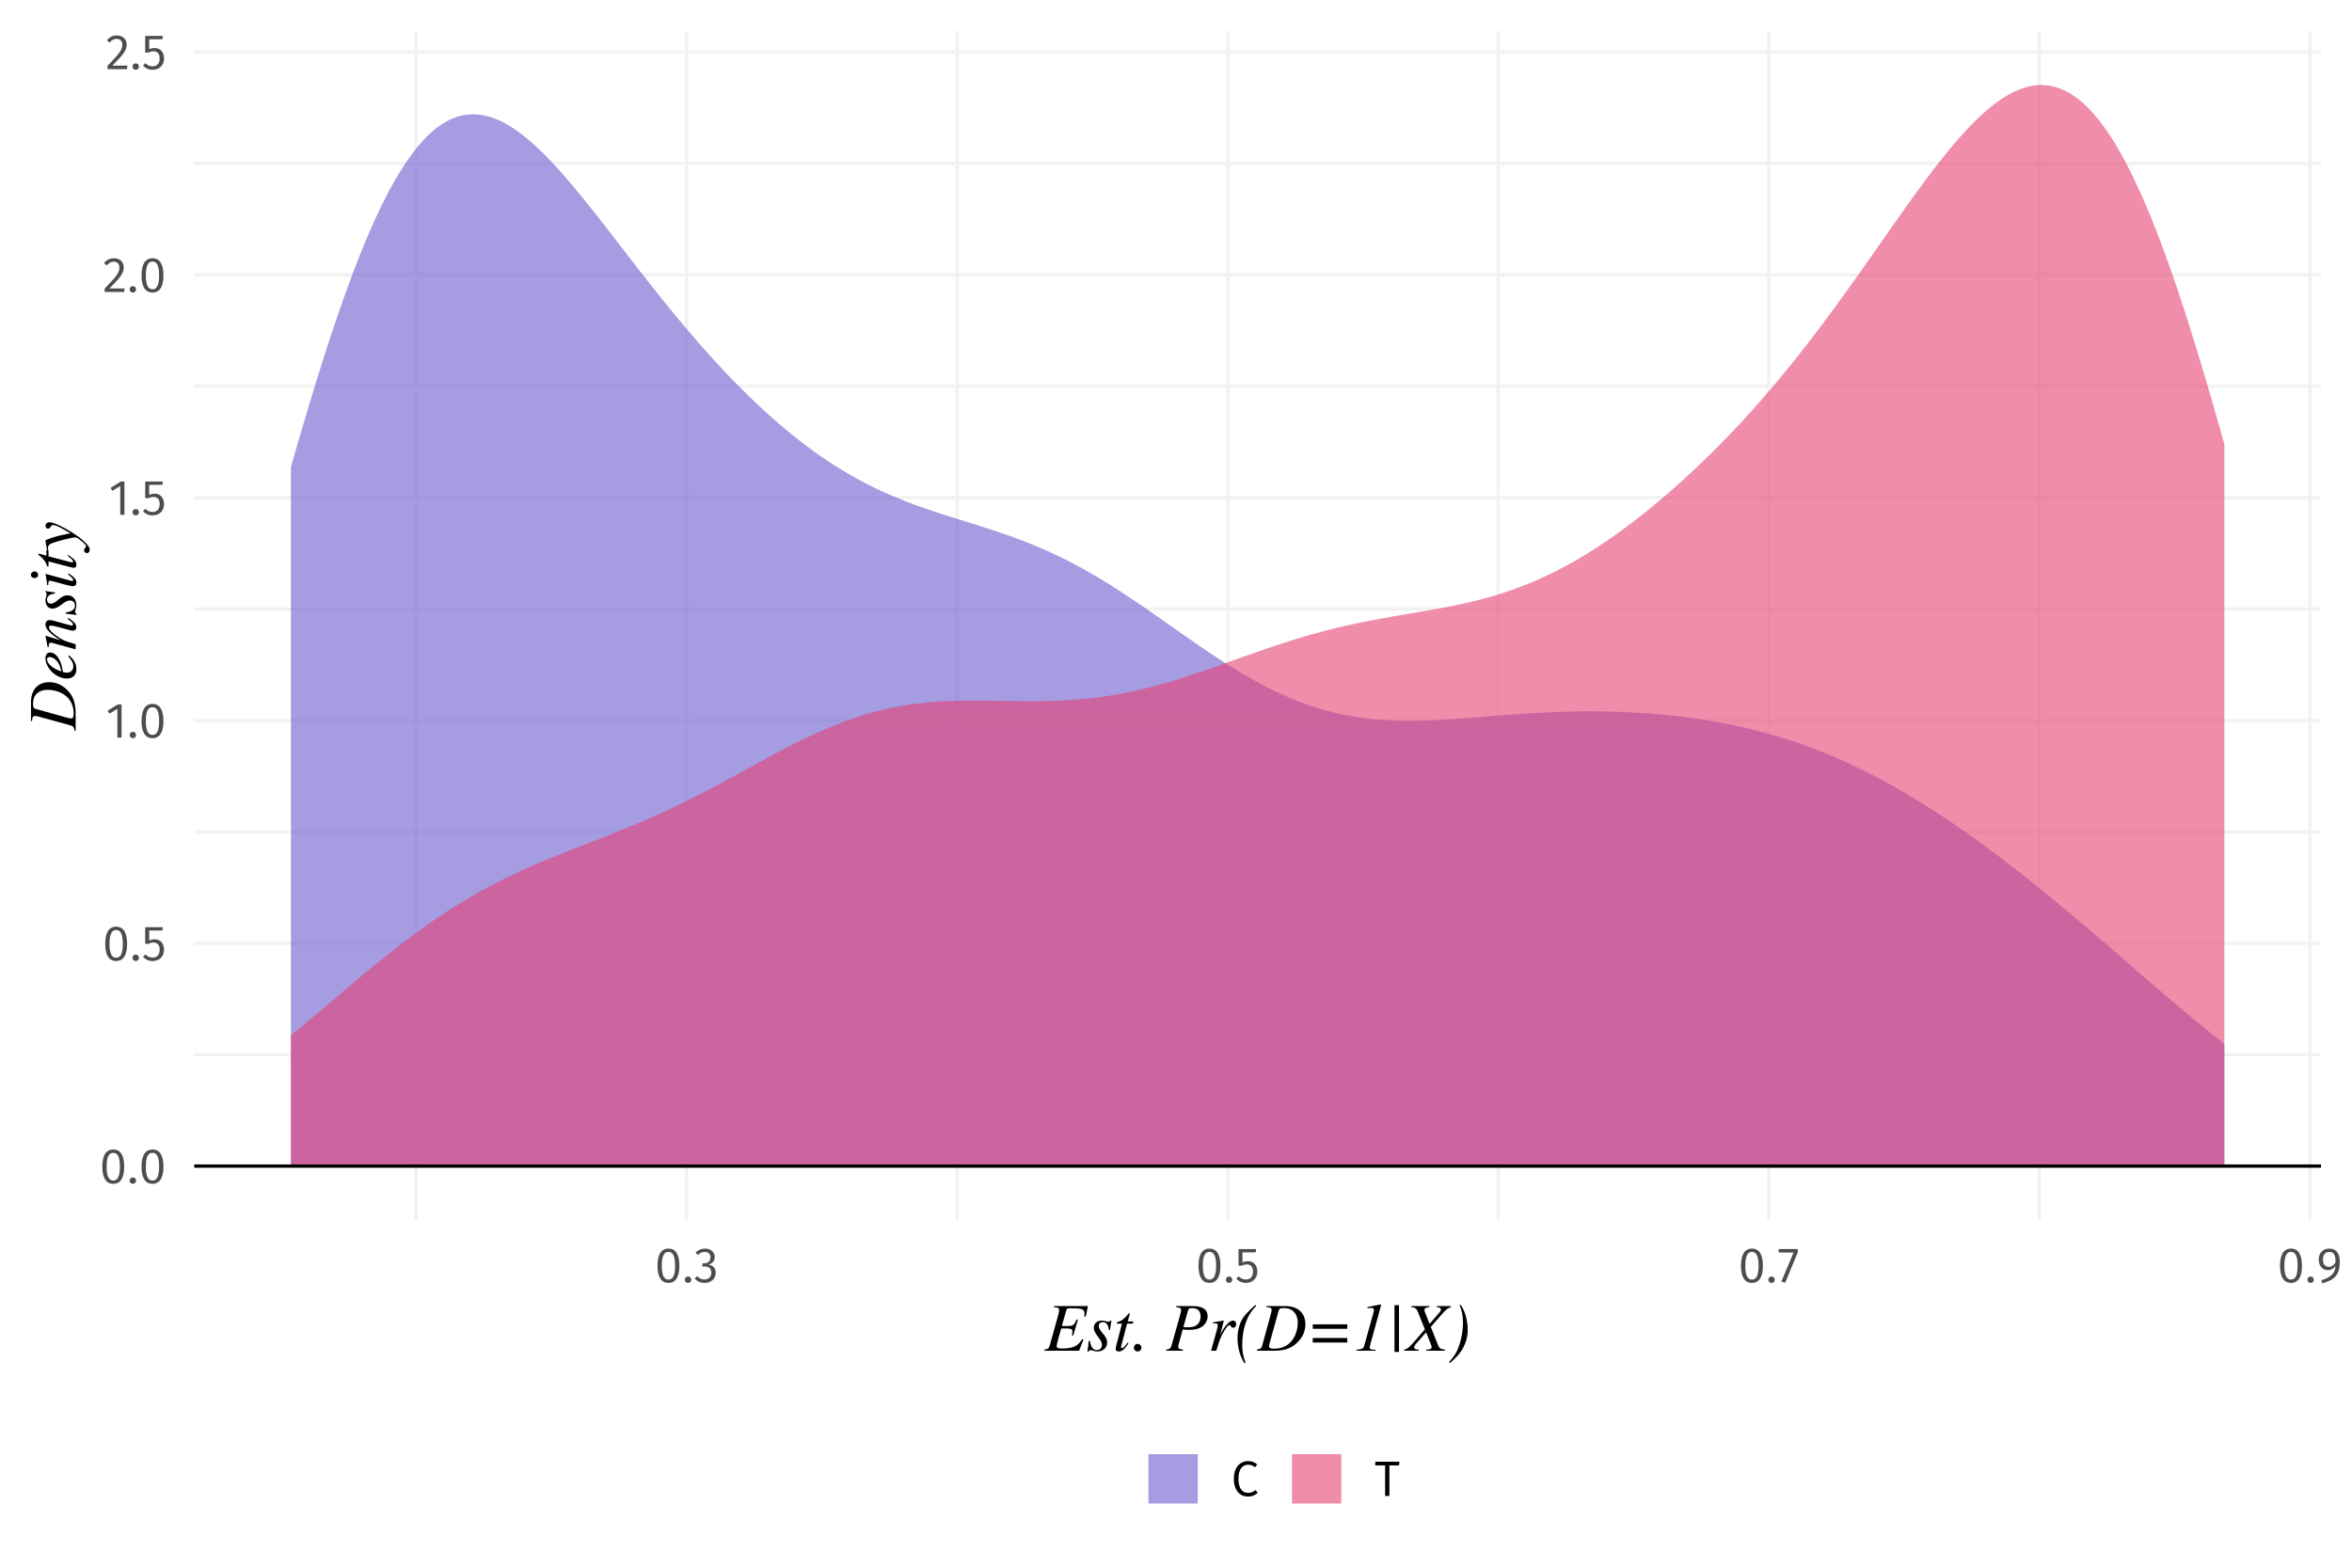 <?xml version="1.0" encoding="UTF-8"?>
<svg xmlns="http://www.w3.org/2000/svg" xmlns:xlink="http://www.w3.org/1999/xlink" width="756pt" height="504pt" viewBox="0 0 756 504" version="1.1">
<defs>
<g>
<symbol overflow="visible" id="glyph0-0">
<path style="stroke:none;" d="M 8.688 -16.797 L 1.969 -16.797 L 1.969 5.594 L 8.688 5.594 Z M 7.828 -15.969 L 7.828 4.766 L 2.844 4.766 L 2.844 -15.969 Z M 5.188 -7.219 C 4.562 -7.219 3.703 -7.031 3.703 -6.594 C 3.703 -6.391 3.844 -6.219 4.078 -6.219 C 4.141 -6.219 4.203 -6.234 4.281 -6.266 C 4.562 -6.406 4.781 -6.453 5.125 -6.453 C 5.922 -6.453 6.094 -5.969 6.094 -5.344 C 6.094 -4.5 5.797 -4.172 4.641 -4.109 L 4.641 -2.766 C 4.641 -2.531 4.828 -2.391 5.047 -2.391 C 5.234 -2.391 5.438 -2.531 5.438 -2.766 L 5.438 -3.484 C 6.516 -3.641 6.953 -4.25 6.953 -5.375 C 6.953 -6.344 6.562 -7.219 5.188 -7.219 Z M 5.047 -1.922 C 4.719 -1.922 4.484 -1.688 4.484 -1.359 C 4.484 -1.031 4.719 -0.766 5.047 -0.766 C 5.359 -0.766 5.594 -1.031 5.594 -1.359 C 5.594 -1.688 5.359 -1.922 5.047 -1.922 Z M 5.047 -1.922 "/>
</symbol>
<symbol overflow="visible" id="glyph0-1">
<path style="stroke:none;" d="M 4.453 -10.844 C 2.094 -10.844 0.922 -8.906 0.922 -5.344 C 0.922 -1.781 2.094 0.188 4.453 0.188 C 6.797 0.188 7.969 -1.781 7.969 -5.328 C 7.969 -8.891 6.797 -10.844 4.453 -10.844 Z M 4.453 -9.781 C 5.828 -9.781 6.578 -8.516 6.578 -5.328 C 6.578 -2.156 5.828 -0.875 4.453 -0.875 C 3.062 -0.875 2.312 -2.156 2.312 -5.344 C 2.312 -8.516 3.062 -9.781 4.453 -9.781 Z M 4.453 -9.781 "/>
</symbol>
<symbol overflow="visible" id="glyph0-2">
<path style="stroke:none;" d="M 1.844 -1.875 C 1.266 -1.875 0.812 -1.406 0.812 -0.844 C 0.812 -0.266 1.266 0.188 1.844 0.188 C 2.453 0.188 2.875 -0.266 2.875 -0.844 C 2.875 -1.406 2.453 -1.875 1.844 -1.875 Z M 1.844 -1.875 "/>
</symbol>
<symbol overflow="visible" id="glyph0-3">
<path style="stroke:none;" d="M 6.859 -10.688 L 1.172 -10.688 L 1.172 -5.344 L 2.219 -5.344 C 2.75 -5.609 3.188 -5.75 3.797 -5.75 C 4.938 -5.75 5.828 -5.141 5.828 -3.453 C 5.828 -1.844 4.938 -0.906 3.562 -0.906 C 2.609 -0.906 1.922 -1.25 1.25 -1.938 L 0.453 -1.156 C 1.266 -0.312 2.219 0.188 3.562 0.188 C 5.781 0.188 7.219 -1.297 7.219 -3.422 C 7.219 -5.531 6 -6.797 4.188 -6.797 C 3.578 -6.797 3.016 -6.656 2.453 -6.375 L 2.453 -9.625 L 6.672 -9.625 Z M 6.859 -10.688 "/>
</symbol>
<symbol overflow="visible" id="glyph0-4">
<path style="stroke:none;" d="M 5.062 -10.688 L 3.875 -10.688 L 0.594 -8.656 L 1.188 -7.703 L 3.719 -9.25 L 3.719 0 L 5.062 0 Z M 5.062 -10.688 "/>
</symbol>
<symbol overflow="visible" id="glyph0-5">
<path style="stroke:none;" d="M 3.625 -10.844 C 2.297 -10.844 1.297 -10.312 0.438 -9.266 L 1.312 -8.562 C 2.016 -9.359 2.641 -9.75 3.562 -9.75 C 4.641 -9.75 5.375 -9.062 5.375 -7.891 C 5.375 -6.109 4.453 -5.078 0.641 -1.078 L 0.641 0 L 6.875 0 L 7.047 -1.141 L 2.172 -1.141 C 5.516 -4.531 6.781 -5.922 6.781 -7.953 C 6.781 -9.594 5.562 -10.844 3.625 -10.844 Z M 3.625 -10.844 "/>
</symbol>
<symbol overflow="visible" id="glyph0-6">
<path style="stroke:none;" d="M 3.578 -10.844 C 2.438 -10.844 1.453 -10.438 0.562 -9.594 L 1.266 -8.797 C 2 -9.469 2.656 -9.766 3.5 -9.766 C 4.625 -9.766 5.344 -9.125 5.344 -8.062 C 5.344 -6.766 4.438 -6.109 3.359 -6.109 L 2.812 -6.109 L 2.656 -5.078 L 3.438 -5.078 C 4.766 -5.078 5.609 -4.594 5.609 -3.078 C 5.609 -1.781 4.781 -0.906 3.391 -0.906 C 2.516 -0.906 1.797 -1.234 1.078 -1.984 L 0.25 -1.234 C 1.078 -0.266 2.156 0.188 3.438 0.188 C 5.625 0.188 7.031 -1.203 7.031 -3.078 C 7.031 -4.703 5.953 -5.562 4.609 -5.688 C 5.812 -5.953 6.703 -6.766 6.703 -8.141 C 6.703 -9.594 5.578 -10.844 3.578 -10.844 Z M 3.578 -10.844 "/>
</symbol>
<symbol overflow="visible" id="glyph0-7">
<path style="stroke:none;" d="M 6.578 -10.688 L 0.422 -10.688 L 0.422 -9.578 L 5.219 -9.578 L 1.297 -0.25 L 2.531 0.141 L 6.578 -9.688 Z M 6.578 -10.688 "/>
</symbol>
<symbol overflow="visible" id="glyph0-8">
<path style="stroke:none;" d="M 4.125 -10.844 C 2.266 -10.844 0.75 -9.547 0.75 -7.328 C 0.75 -5.219 2.031 -3.906 3.703 -3.906 C 4.781 -3.906 5.641 -4.484 6.141 -5.234 C 6.031 -2.734 4.344 -1.453 1.594 -0.672 L 1.922 0.344 C 5.766 -0.781 7.531 -2.281 7.531 -6.656 C 7.531 -9.203 6.422 -10.844 4.125 -10.844 Z M 3.969 -4.969 C 2.875 -4.969 2.109 -5.734 2.109 -7.297 C 2.109 -8.875 2.859 -9.781 4.156 -9.781 C 5.547 -9.781 6.203 -8.797 6.156 -6.375 C 5.609 -5.5 4.906 -4.969 3.969 -4.969 Z M 3.969 -4.969 "/>
</symbol>
<symbol overflow="visible" id="glyph0-9">
<path style="stroke:none;" d="M 5.469 -11.203 C 2.969 -11.203 0.922 -9.25 0.922 -5.5 C 0.922 -1.812 2.844 0.188 5.484 0.188 C 6.938 0.188 7.969 -0.406 8.594 -1.031 L 7.906 -1.906 C 7.266 -1.422 6.594 -0.984 5.531 -0.984 C 3.781 -0.984 2.406 -2.281 2.406 -5.5 C 2.406 -8.875 3.828 -10.047 5.547 -10.047 C 6.359 -10.047 7.016 -9.797 7.719 -9.234 L 8.469 -10.125 C 7.594 -10.812 6.828 -11.203 5.469 -11.203 Z M 5.469 -11.203 "/>
</symbol>
<symbol overflow="visible" id="glyph0-10">
<path style="stroke:none;" d="M 8.031 -11.016 L 0.234 -11.016 L 0.234 -9.828 L 3.406 -9.828 L 3.406 0 L 4.781 0 L 4.781 -9.828 L 7.875 -9.828 Z M 8.031 -11.016 "/>
</symbol>
<symbol overflow="visible" id="glyph1-0">
<path style="stroke:none;" d=""/>
</symbol>
<symbol overflow="visible" id="glyph1-1">
<path style="stroke:none;" d="M 13.953 -14.359 L 3.016 -14.359 L 3.016 -14.016 C 4.375 -13.875 4.703 -13.703 4.703 -13.109 C 4.703 -12.844 4.594 -12.141 4.469 -11.703 L 1.766 -1.984 C 1.406 -0.703 1.203 -0.578 -0.016 -0.359 L -0.016 0 L 11.125 0 L 12.5 -3.562 L 12.141 -3.734 C 11.312 -2.578 10.781 -1.953 10.078 -1.578 C 8.953 -0.984 7.766 -0.719 5.609 -0.719 C 4.375 -0.719 3.875 -0.953 3.875 -1.469 C 3.875 -1.734 4.109 -2.75 4.656 -4.688 L 5.375 -7.156 L 7.078 -7.156 C 7.969 -7.156 8.562 -7.047 8.797 -6.812 C 8.906 -6.703 8.953 -6.516 8.953 -6.141 C 8.953 -5.734 8.906 -5.484 8.797 -5 L 9.234 -4.891 L 10.734 -9.984 L 10.344 -10.078 C 9.5 -8.203 9.266 -7.938 7.281 -7.938 L 5.562 -7.938 L 7.016 -13.062 C 7.156 -13.547 7.375 -13.641 8.625 -13.641 C 12.078 -13.641 12.844 -13.359 12.844 -12.031 C 12.844 -11.75 12.828 -11.391 12.781 -11.016 L 13.266 -10.984 Z M 13.953 -14.359 "/>
</symbol>
<symbol overflow="visible" id="glyph1-2">
<path style="stroke:none;" d="M 8.047 -9.719 L 7.75 -9.719 C 7.562 -9.422 7.406 -9.328 7.078 -9.328 C 6.906 -9.328 6.703 -9.344 6.297 -9.484 C 5.734 -9.641 5.438 -9.703 5.062 -9.703 C 3.438 -9.703 2.391 -8.781 2.391 -7.328 C 2.391 -6.625 2.844 -5.625 3.781 -4.438 C 4.641 -3.359 5.016 -2.625 5.016 -1.906 C 5.016 -0.844 4.375 -0.219 3.344 -0.219 C 2.203 -0.219 1.453 -1.125 1.141 -3.219 L 0.797 -3.219 L 0.359 0.281 L 0.703 0.281 C 0.859 -0.062 1.094 -0.172 1.344 -0.172 C 1.578 -0.172 1.891 -0.156 2.312 0.016 C 2.812 0.219 3.141 0.234 3.516 0.234 C 5.344 0.234 6.688 -0.875 6.688 -2.703 C 6.688 -3.562 6.297 -4.422 5.188 -5.703 C 4.328 -6.703 4 -7.344 4 -7.938 C 4 -8.75 4.531 -9.203 5.297 -9.203 C 6.375 -9.203 7.047 -8.469 7.266 -6.641 L 7.609 -6.641 Z M 8.047 -9.719 "/>
</symbol>
<symbol overflow="visible" id="glyph1-3">
<path style="stroke:none;" d="M 6.516 -9.422 L 4.75 -9.422 L 5.375 -11.688 C 5.391 -11.719 5.391 -11.844 5.391 -11.844 C 5.391 -11.953 5.328 -12.016 5.188 -12.016 C 5.109 -12.016 4.969 -11.953 4.891 -11.812 C 4.094 -10.625 2.656 -9.547 1.953 -9.391 C 1.438 -9.281 1.234 -9.094 1.234 -8.844 C 1.234 -8.844 1.234 -8.781 1.25 -8.719 L 2.906 -8.719 L 1.188 -2.203 C 1.016 -1.5 0.844 -0.812 0.844 -0.578 C 0.844 -0.016 1.25 0.234 1.844 0.234 C 2.984 0.234 3.672 -0.391 5 -2.422 L 4.703 -2.578 C 3.625 -1.188 3.281 -0.844 2.922 -0.844 C 2.734 -0.844 2.594 -0.906 2.594 -1.188 C 2.594 -1.25 2.625 -1.406 2.641 -1.5 L 4.547 -8.719 L 6.406 -8.719 Z M 6.516 -9.422 "/>
</symbol>
<symbol overflow="visible" id="glyph1-4">
<path style="stroke:none;" d="M 3.031 -0.953 C 3.031 -1.625 2.469 -2.203 1.797 -2.203 C 1.141 -2.203 0.594 -1.656 0.594 -0.953 C 0.594 -0.312 1.141 0.234 1.766 0.234 C 2.469 0.234 3.031 -0.281 3.031 -0.953 Z M 3.031 -0.953 "/>
</symbol>
<symbol overflow="visible" id="glyph1-5">
<path style="stroke:none;" d=""/>
</symbol>
<symbol overflow="visible" id="glyph1-6">
<path style="stroke:none;" d="M 3.219 -14.359 L 3.219 -14.016 C 4.469 -13.859 4.781 -13.688 4.781 -13.094 C 4.781 -12.766 4.688 -12.297 4.406 -11.266 L 1.844 -2.156 C 1.453 -0.719 1.25 -0.531 0 -0.359 L 0 0 L 5.375 0 L 5.375 -0.359 C 4.188 -0.484 3.844 -0.75 3.844 -1.25 C 3.844 -1.578 4 -2.047 4.156 -2.641 L 5.328 -6.891 C 5.891 -6.75 6.375 -6.703 7.297 -6.703 C 9.266 -6.703 10.797 -7.125 11.812 -7.969 C 12.719 -8.719 13.312 -9.922 13.312 -11.109 C 13.312 -13.219 11.75 -14.359 8.516 -14.359 Z M 7.047 -13.031 C 7.172 -13.531 7.562 -13.703 8.188 -13.703 C 9.984 -13.703 11.047 -12.953 11.047 -11 C 11.047 -9.562 10.453 -8.609 9.484 -8.047 C 8.797 -7.656 8.031 -7.531 6.672 -7.531 C 6.266 -7.531 6.156 -7.531 5.516 -7.641 Z M 7.047 -13.031 "/>
</symbol>
<symbol overflow="visible" id="glyph1-7">
<path style="stroke:none;" d="M 3.875 -4.906 L 5.078 -9.656 L 5.016 -9.703 L 1.609 -9.109 L 1.609 -8.734 C 1.938 -8.781 2.109 -8.797 2.281 -8.797 C 2.734 -8.797 3.125 -8.688 3.125 -8.234 C 3.125 -7.766 3.078 -7.562 2.766 -6.422 L 0.984 0 L 2.656 0 C 3.766 -3.703 4.156 -4.578 5.109 -6.203 C 5.891 -7.547 6.516 -8.266 6.906 -8.266 C 7.062 -8.266 7.125 -8.188 7.266 -7.969 C 7.453 -7.641 7.641 -7.391 8.031 -7.391 C 8.688 -7.391 9.062 -7.922 9.062 -8.578 C 9.062 -9.234 8.641 -9.703 8.031 -9.703 C 7.531 -9.703 6.859 -9.312 6.297 -8.719 C 5.391 -7.766 4.641 -6.594 4.219 -5.672 Z M 3.875 -4.906 "/>
</symbol>
<symbol overflow="visible" id="glyph1-8">
<path style="stroke:none;" d="M 6.641 -14.719 C 4.625 -12.875 3.406 -11.719 2.547 -10.344 C 1.406 -8.469 0.922 -6.219 0.922 -3.953 C 0.922 -1.141 1.688 1.719 3.109 3.984 L 3.5 3.844 C 2.688 1.609 2.438 0.266 2.438 -1.875 C 2.438 -6.359 3.594 -11.219 6.938 -14.391 Z M 6.641 -14.719 "/>
</symbol>
<symbol overflow="visible" id="glyph1-9">
<path style="stroke:none;" d="M 2.875 -14.359 L 2.875 -14.016 C 4.219 -13.969 4.547 -13.703 4.547 -13.109 C 4.547 -12.781 4.469 -12.359 4.312 -11.812 L 1.625 -2.031 C 1.281 -0.719 1.062 -0.578 -0.172 -0.359 L -0.172 0 L 5.484 0 C 8.047 0 10.281 -0.578 11.875 -1.828 C 14.031 -3.5 15.406 -5.719 15.406 -8.453 C 15.406 -12.297 12.828 -14.359 8.969 -14.359 Z M 6.812 -12.844 C 7.047 -13.625 7.531 -13.703 8.359 -13.703 C 9.641 -13.703 10.562 -13.438 11.234 -12.938 C 12.312 -12.125 12.953 -10.734 12.953 -8.969 C 12.953 -6.75 12.094 -4.156 10.531 -2.641 C 9.172 -1.312 7.453 -0.656 5.234 -0.656 C 4.219 -0.656 3.734 -0.906 3.734 -1.469 C 3.734 -1.766 3.844 -2.203 4.219 -3.562 Z M 6.812 -12.844 "/>
</symbol>
<symbol overflow="visible" id="glyph1-10">
<path style="stroke:none;" d="M 12.984 -7.047 L 12.984 -8.484 L 1.891 -8.484 L 1.891 -7.047 Z M 12.984 -2.641 L 12.984 -4.094 L 1.891 -4.094 L 1.891 -2.641 Z M 12.984 -2.641 "/>
</symbol>
<symbol overflow="visible" id="glyph1-11">
<path style="stroke:none;" d="M 8.828 -14.875 C 7.125 -14.516 7.047 -14.562 5.109 -14.141 L 4.594 -14.031 L 4.594 -13.703 C 5.016 -13.734 5.5 -13.75 5.891 -13.75 L 5.969 -13.75 C 6.453 -13.75 6.734 -13.484 6.734 -13.062 C 6.734 -12.906 6.672 -12.688 6.562 -12.281 L 3.562 -1.547 C 3.328 -0.703 2.844 -0.469 1.094 -0.328 L 1.094 0 L 7.234 0 L 7.234 -0.328 L 6.781 -0.328 C 5.812 -0.328 5.328 -0.531 5.328 -1.031 C 5.328 -1.25 5.562 -2.109 5.719 -2.656 L 8.859 -14.078 C 8.953 -14.391 9 -14.609 9 -14.719 C 9 -14.812 8.953 -14.875 8.891 -14.875 Z M 8.828 -14.875 "/>
</symbol>
<symbol overflow="visible" id="glyph1-12">
<path style="stroke:none;" d="M 3.766 0.391 L 3.766 -14.656 L 2.312 -14.656 L 2.312 0.391 Z M 3.766 0.391 "/>
</symbol>
<symbol overflow="visible" id="glyph1-13">
<path style="stroke:none;" d="M 14.406 -14.359 L 9.859 -14.359 L 9.859 -14.016 C 10.797 -13.969 11.203 -13.688 11.203 -13.266 C 11.203 -13 11.047 -12.672 10.734 -12.312 L 7.547 -8.641 L 6.25 -11.875 C 6 -12.469 5.891 -12.828 5.891 -13.109 C 5.891 -13.656 6.25 -13.859 7.453 -14.016 L 7.453 -14.359 L 1.672 -14.359 L 1.672 -14.016 C 2.953 -13.906 3.344 -13.547 3.766 -12.5 L 6.031 -6.891 L 4.203 -4.75 C 1.188 -1.234 0.594 -0.578 -0.641 -0.359 L -0.641 0 L 4.047 0 L 4.047 -0.359 C 2.984 -0.359 2.594 -0.594 2.594 -1.078 C 2.594 -1.391 2.797 -1.781 3.109 -2.141 L 6.422 -5.922 L 7.891 -2.281 C 8.078 -1.844 8.203 -1.453 8.203 -1.172 C 8.203 -0.641 7.828 -0.375 6.516 -0.359 L 6.516 0 L 12.469 0 L 12.469 -0.359 C 10.984 -0.531 10.688 -0.719 10.156 -2.047 L 7.938 -7.656 L 11.656 -11.922 C 12.766 -13.203 13.469 -13.703 14.406 -14.016 Z M 14.406 -14.359 "/>
</symbol>
<symbol overflow="visible" id="glyph1-14">
<path style="stroke:none;" d="M 3.766 -14.609 C 4.516 -12.828 4.844 -11.047 4.844 -8.844 C 4.844 -6.781 4.438 -4.25 3.766 -2.141 C 3.016 0.203 2.203 1.672 0.359 3.625 L 0.641 3.953 C 2.641 2.219 3.781 0.984 4.641 -0.484 C 5.734 -2.375 6.359 -4.469 6.359 -6.688 C 6.359 -7.875 6.203 -9.156 5.938 -10.391 C 5.562 -12.016 5.219 -12.875 4.188 -14.719 Z M 3.766 -14.609 "/>
</symbol>
<symbol overflow="visible" id="glyph2-0">
<path style="stroke:none;" d=""/>
</symbol>
<symbol overflow="visible" id="glyph2-1">
<path style="stroke:none;" d="M -14.359 -2.875 L -14.016 -2.875 C -13.969 -4.219 -13.703 -4.547 -13.109 -4.547 C -12.781 -4.547 -12.359 -4.469 -11.812 -4.312 L -2.031 -1.625 C -0.719 -1.281 -0.578 -1.062 -0.359 0.172 L 0 0.172 L 0 -5.484 C 0 -8.047 -0.578 -10.281 -1.828 -11.875 C -3.5 -14.031 -5.719 -15.406 -8.453 -15.406 C -12.297 -15.406 -14.359 -12.828 -14.359 -8.969 Z M -12.844 -6.812 C -13.625 -7.047 -13.703 -7.531 -13.703 -8.359 C -13.703 -9.641 -13.438 -10.562 -12.938 -11.234 C -12.125 -12.312 -10.734 -12.953 -8.969 -12.953 C -6.75 -12.953 -4.156 -12.094 -2.641 -10.531 C -1.312 -9.172 -0.656 -7.453 -0.656 -5.234 C -0.656 -4.219 -0.906 -3.734 -1.469 -3.734 C -1.766 -3.734 -2.203 -3.844 -3.562 -4.219 Z M -12.844 -6.812 "/>
</symbol>
<symbol overflow="visible" id="glyph2-2">
<path style="stroke:none;" d="M -2.391 -7.875 C -1.094 -6.297 -0.75 -5.609 -0.75 -4.641 C -0.75 -3.406 -1.547 -2.594 -2.75 -2.594 C -3.078 -2.594 -3.656 -2.594 -4.094 -2.812 C -4.594 -6.75 -6.312 -9.062 -8.203 -9.062 C -9.125 -9.062 -9.703 -8.422 -9.703 -7.266 C -9.703 -3.953 -6.188 -0.688 -2.766 -0.688 C -0.953 -0.688 0.234 -1.875 0.234 -3.656 C 0.234 -5.484 -0.594 -6.891 -2.141 -8.141 Z M -5.547 -3.344 C -7.5 -4.094 -9.203 -5.594 -9.203 -6.844 C -9.203 -7.453 -8.859 -7.609 -8.344 -7.609 C -7.656 -7.609 -6.859 -7.188 -6.203 -6.516 C -5.438 -5.703 -5.031 -4.859 -4.578 -2.969 Z M -5.547 -3.344 "/>
</symbol>
<symbol overflow="visible" id="glyph2-3">
<path style="stroke:none;" d="M -2.578 -10.125 C -2.375 -9.969 -2.172 -9.812 -2 -9.656 C -1.188 -9.016 -0.844 -8.625 -0.844 -8.312 C -0.844 -8.047 -1.031 -7.969 -1.234 -7.969 C -1.406 -7.969 -1.781 -8.047 -2.578 -8.266 L -7.047 -9.5 C -7.5 -9.641 -7.969 -9.719 -8.359 -9.719 C -9.156 -9.719 -9.703 -9.234 -9.703 -8.297 C -9.703 -6.891 -8.375 -5.406 -4.859 -3.219 L -9.656 -4.688 L -9.703 -4.594 C -9.453 -3.438 -9.375 -2.812 -9.016 -1.031 L -8.672 -1.031 C -8.641 -2.156 -8.516 -2.469 -8.078 -2.469 C -7.938 -2.469 -7.812 -2.438 -7.703 -2.422 L 0 -0.312 L 0 -1.953 C -3.469 -2.984 -3.984 -3.172 -5.453 -4.156 C -7.5 -5.547 -8.578 -6.531 -8.578 -7.406 C -8.578 -7.75 -8.344 -7.938 -7.938 -7.938 C -7.672 -7.938 -6.891 -7.812 -6.203 -7.641 L -2.641 -6.672 C -1.5 -6.359 -1.203 -6.312 -0.984 -6.312 C -0.156 -6.312 0.203 -6.797 0.203 -7.344 C 0.203 -8.375 -0.234 -8.938 -2.281 -10.422 Z M -2.578 -10.125 "/>
</symbol>
<symbol overflow="visible" id="glyph2-4">
<path style="stroke:none;" d="M -9.719 -8.047 L -9.719 -7.75 C -9.422 -7.562 -9.328 -7.406 -9.328 -7.078 C -9.328 -6.906 -9.344 -6.703 -9.484 -6.297 C -9.641 -5.734 -9.703 -5.438 -9.703 -5.062 C -9.703 -3.438 -8.781 -2.391 -7.328 -2.391 C -6.625 -2.391 -5.625 -2.844 -4.438 -3.781 C -3.359 -4.641 -2.625 -5.016 -1.906 -5.016 C -0.844 -5.016 -0.219 -4.375 -0.219 -3.344 C -0.219 -2.203 -1.125 -1.453 -3.219 -1.141 L -3.219 -0.797 L 0.281 -0.359 L 0.281 -0.703 C -0.062 -0.859 -0.172 -1.094 -0.172 -1.344 C -0.172 -1.578 -0.156 -1.891 0.016 -2.312 C 0.219 -2.812 0.234 -3.141 0.234 -3.516 C 0.234 -5.344 -0.875 -6.688 -2.703 -6.688 C -3.562 -6.688 -4.422 -6.297 -5.703 -5.188 C -6.703 -4.328 -7.344 -4 -7.938 -4 C -8.75 -4 -9.203 -4.531 -9.203 -5.297 C -9.203 -6.375 -8.469 -7.047 -6.641 -7.266 L -6.641 -7.609 Z M -9.719 -8.047 "/>
</symbol>
<symbol overflow="visible" id="glyph2-5">
<path style="stroke:none;" d="M -13.172 -5.812 C -13.812 -5.812 -14.391 -5.297 -14.391 -4.703 C -14.391 -4.109 -13.906 -3.672 -13.219 -3.672 C -12.516 -3.672 -12.062 -4.094 -12.062 -4.734 C -12.062 -5.297 -12.562 -5.812 -13.172 -5.812 Z M -2.516 -4.891 C -1.25 -3.938 -0.797 -3.406 -0.797 -3.031 C -0.797 -2.859 -0.906 -2.734 -1.125 -2.734 C -1.438 -2.734 -1.719 -2.844 -2.094 -2.953 L -9.641 -5.016 L -9.703 -4.922 C -9.281 -2.703 -9.219 -2.266 -9.156 -1.406 L -8.797 -1.406 C -8.781 -2.594 -8.719 -2.812 -8.266 -2.812 C -8.094 -2.812 -7.703 -2.734 -7.297 -2.625 L -3.406 -1.562 C -2.172 -1.234 -1.406 -1.078 -0.969 -1.078 C -0.156 -1.078 0.234 -1.438 0.234 -2.156 C 0.234 -3.25 -0.422 -3.953 -2.266 -5.172 Z M -2.516 -4.891 "/>
</symbol>
<symbol overflow="visible" id="glyph2-6">
<path style="stroke:none;" d="M -9.422 -6.516 L -9.422 -4.75 L -11.688 -5.375 C -11.719 -5.391 -11.844 -5.391 -11.844 -5.391 C -11.953 -5.391 -12.016 -5.328 -12.016 -5.188 C -12.016 -5.109 -11.953 -4.969 -11.812 -4.891 C -10.625 -4.094 -9.547 -2.656 -9.391 -1.953 C -9.281 -1.438 -9.094 -1.234 -8.844 -1.234 C -8.844 -1.234 -8.781 -1.234 -8.719 -1.25 L -8.719 -2.906 L -2.203 -1.188 C -1.5 -1.016 -0.812 -0.844 -0.578 -0.844 C -0.016 -0.844 0.234 -1.25 0.234 -1.844 C 0.234 -2.984 -0.391 -3.672 -2.422 -5 L -2.578 -4.703 C -1.188 -3.625 -0.844 -3.281 -0.844 -2.922 C -0.844 -2.734 -0.906 -2.594 -1.188 -2.594 C -1.25 -2.594 -1.406 -2.625 -1.5 -2.641 L -8.719 -4.547 L -8.719 -6.406 Z M -9.422 -6.516 "/>
</symbol>
<symbol overflow="visible" id="glyph2-7">
<path style="stroke:none;" d="M -4.094 -5.344 C -6.047 -4.969 -9.703 -3.812 -9.703 -3.469 L -9.703 -3.391 C -9.531 -2.203 -9.391 -1.469 -9.312 -1.031 C -9.266 -0.812 -9.219 -0.578 -9.172 -0.328 L -8.797 -0.328 C -8.859 -0.578 -8.891 -0.766 -8.891 -1.016 C -8.891 -1.891 -8.562 -2.281 -7.484 -2.703 C -5.984 -3.297 -1.062 -4.516 -0.172 -4.516 C 0.062 -4.516 0.328 -4.422 0.594 -4.297 C 0.875 -4.109 2.172 -3.125 2.594 -2.734 C 3.141 -2.219 3.328 -1.953 3.328 -1.672 C 3.328 -1.094 2.703 -1.094 2.703 -0.328 C 2.703 0.156 3.109 0.531 3.594 0.531 C 4.156 0.531 4.531 0.062 4.531 -0.594 C 4.531 -1.844 2 -4.203 -1.781 -6.484 C -4.812 -8.312 -7.234 -9.375 -8.484 -9.375 C -9.156 -9.375 -9.703 -8.891 -9.703 -8.234 C -9.703 -7.719 -9.375 -7.344 -8.891 -7.344 C -8.531 -7.344 -8.312 -7.484 -8.031 -7.922 C -7.766 -8.344 -7.641 -8.484 -7.328 -8.484 C -6.359 -8.484 -4.781 -7.672 -1.672 -5.812 Z M -4.094 -5.344 "/>
</symbol>
</g>
<clipPath id="clip1">
  <path d="M 62.43 338 L 747 338 L 747 340 L 62.43 340 Z M 62.43 338 "/>
</clipPath>
<clipPath id="clip2">
  <path d="M 62.43 266 L 747 266 L 747 268 L 62.43 268 Z M 62.43 266 "/>
</clipPath>
<clipPath id="clip3">
  <path d="M 62.43 195 L 747 195 L 747 197 L 62.43 197 Z M 62.43 195 "/>
</clipPath>
<clipPath id="clip4">
  <path d="M 62.43 123 L 747 123 L 747 125 L 62.43 125 Z M 62.43 123 "/>
</clipPath>
<clipPath id="clip5">
  <path d="M 62.43 52 L 747 52 L 747 54 L 62.43 54 Z M 62.43 52 "/>
</clipPath>
<clipPath id="clip6">
  <path d="M 133 9.961 L 135 9.961 L 135 393 L 133 393 Z M 133 9.961 "/>
</clipPath>
<clipPath id="clip7">
  <path d="M 307 9.961 L 309 9.961 L 309 393 L 307 393 Z M 307 9.961 "/>
</clipPath>
<clipPath id="clip8">
  <path d="M 481 9.961 L 483 9.961 L 483 393 L 481 393 Z M 481 9.961 "/>
</clipPath>
<clipPath id="clip9">
  <path d="M 654 9.961 L 657 9.961 L 657 393 L 654 393 Z M 654 9.961 "/>
</clipPath>
<clipPath id="clip10">
  <path d="M 62.43 374 L 747 374 L 747 376 L 62.43 376 Z M 62.43 374 "/>
</clipPath>
<clipPath id="clip11">
  <path d="M 62.43 302 L 747 302 L 747 304 L 62.43 304 Z M 62.43 302 "/>
</clipPath>
<clipPath id="clip12">
  <path d="M 62.43 231 L 747 231 L 747 233 L 62.43 233 Z M 62.43 231 "/>
</clipPath>
<clipPath id="clip13">
  <path d="M 62.43 159 L 747 159 L 747 161 L 62.43 161 Z M 62.43 159 "/>
</clipPath>
<clipPath id="clip14">
  <path d="M 62.43 87 L 747 87 L 747 89 L 62.43 89 Z M 62.43 87 "/>
</clipPath>
<clipPath id="clip15">
  <path d="M 62.43 16 L 747 16 L 747 18 L 62.43 18 Z M 62.43 16 "/>
</clipPath>
<clipPath id="clip16">
  <path d="M 220 9.961 L 222 9.961 L 222 393 L 220 393 Z M 220 9.961 "/>
</clipPath>
<clipPath id="clip17">
  <path d="M 394 9.961 L 396 9.961 L 396 393 L 394 393 Z M 394 9.961 "/>
</clipPath>
<clipPath id="clip18">
  <path d="M 567 9.961 L 570 9.961 L 570 393 L 567 393 Z M 567 9.961 "/>
</clipPath>
<clipPath id="clip19">
  <path d="M 741 9.961 L 743 9.961 L 743 393 L 741 393 Z M 741 9.961 "/>
</clipPath>
<clipPath id="clip20">
  <path d="M 62.43 374 L 747 374 L 747 376 L 62.43 376 Z M 62.43 374 "/>
</clipPath>
</defs>
<g id="surface6864">
<rect x="0" y="0" width="756" height="504" style="fill:rgb(100%,100%,100%);fill-opacity:1;stroke:none;"/>
<g clip-path="url(#clip1)" clip-rule="nonzero">
<path style="fill:none;stroke-width:1.067;stroke-linecap:butt;stroke-linejoin:round;stroke:rgb(94.902%,94.902%,94.902%);stroke-opacity:1;stroke-miterlimit:10;" d="M 62.43 339.078 L 746.039 339.078 "/>
</g>
<g clip-path="url(#clip2)" clip-rule="nonzero">
<path style="fill:none;stroke-width:1.067;stroke-linecap:butt;stroke-linejoin:round;stroke:rgb(94.902%,94.902%,94.902%);stroke-opacity:1;stroke-miterlimit:10;" d="M 62.43 267.445 L 746.039 267.445 "/>
</g>
<g clip-path="url(#clip3)" clip-rule="nonzero">
<path style="fill:none;stroke-width:1.067;stroke-linecap:butt;stroke-linejoin:round;stroke:rgb(94.902%,94.902%,94.902%);stroke-opacity:1;stroke-miterlimit:10;" d="M 62.43 195.812 L 746.039 195.812 "/>
</g>
<g clip-path="url(#clip4)" clip-rule="nonzero">
<path style="fill:none;stroke-width:1.067;stroke-linecap:butt;stroke-linejoin:round;stroke:rgb(94.902%,94.902%,94.902%);stroke-opacity:1;stroke-miterlimit:10;" d="M 62.43 124.18 L 746.039 124.18 "/>
</g>
<g clip-path="url(#clip5)" clip-rule="nonzero">
<path style="fill:none;stroke-width:1.067;stroke-linecap:butt;stroke-linejoin:round;stroke:rgb(94.902%,94.902%,94.902%);stroke-opacity:1;stroke-miterlimit:10;" d="M 62.43 52.547 L 746.039 52.547 "/>
</g>
<g clip-path="url(#clip6)" clip-rule="nonzero">
<path style="fill:none;stroke-width:1.067;stroke-linecap:butt;stroke-linejoin:round;stroke:rgb(94.902%,94.902%,94.902%);stroke-opacity:1;stroke-miterlimit:10;" d="M 133.73 392.273 L 133.73 9.961 "/>
</g>
<g clip-path="url(#clip7)" clip-rule="nonzero">
<path style="fill:none;stroke-width:1.067;stroke-linecap:butt;stroke-linejoin:round;stroke:rgb(94.902%,94.902%,94.902%);stroke-opacity:1;stroke-miterlimit:10;" d="M 307.645 392.273 L 307.645 9.961 "/>
</g>
<g clip-path="url(#clip8)" clip-rule="nonzero">
<path style="fill:none;stroke-width:1.067;stroke-linecap:butt;stroke-linejoin:round;stroke:rgb(94.902%,94.902%,94.902%);stroke-opacity:1;stroke-miterlimit:10;" d="M 481.562 392.273 L 481.562 9.961 "/>
</g>
<g clip-path="url(#clip9)" clip-rule="nonzero">
<path style="fill:none;stroke-width:1.067;stroke-linecap:butt;stroke-linejoin:round;stroke:rgb(94.902%,94.902%,94.902%);stroke-opacity:1;stroke-miterlimit:10;" d="M 655.477 392.273 L 655.477 9.961 "/>
</g>
<g clip-path="url(#clip10)" clip-rule="nonzero">
<path style="fill:none;stroke-width:1.067;stroke-linecap:butt;stroke-linejoin:round;stroke:rgb(94.902%,94.902%,94.902%);stroke-opacity:1;stroke-miterlimit:10;" d="M 62.43 374.895 L 746.039 374.895 "/>
</g>
<g clip-path="url(#clip11)" clip-rule="nonzero">
<path style="fill:none;stroke-width:1.067;stroke-linecap:butt;stroke-linejoin:round;stroke:rgb(94.902%,94.902%,94.902%);stroke-opacity:1;stroke-miterlimit:10;" d="M 62.43 303.262 L 746.039 303.262 "/>
</g>
<g clip-path="url(#clip12)" clip-rule="nonzero">
<path style="fill:none;stroke-width:1.067;stroke-linecap:butt;stroke-linejoin:round;stroke:rgb(94.902%,94.902%,94.902%);stroke-opacity:1;stroke-miterlimit:10;" d="M 62.43 231.629 L 746.039 231.629 "/>
</g>
<g clip-path="url(#clip13)" clip-rule="nonzero">
<path style="fill:none;stroke-width:1.067;stroke-linecap:butt;stroke-linejoin:round;stroke:rgb(94.902%,94.902%,94.902%);stroke-opacity:1;stroke-miterlimit:10;" d="M 62.43 159.996 L 746.039 159.996 "/>
</g>
<g clip-path="url(#clip14)" clip-rule="nonzero">
<path style="fill:none;stroke-width:1.067;stroke-linecap:butt;stroke-linejoin:round;stroke:rgb(94.902%,94.902%,94.902%);stroke-opacity:1;stroke-miterlimit:10;" d="M 62.43 88.363 L 746.039 88.363 "/>
</g>
<g clip-path="url(#clip15)" clip-rule="nonzero">
<path style="fill:none;stroke-width:1.067;stroke-linecap:butt;stroke-linejoin:round;stroke:rgb(94.902%,94.902%,94.902%);stroke-opacity:1;stroke-miterlimit:10;" d="M 62.43 16.73 L 746.039 16.73 "/>
</g>
<g clip-path="url(#clip16)" clip-rule="nonzero">
<path style="fill:none;stroke-width:1.067;stroke-linecap:butt;stroke-linejoin:round;stroke:rgb(94.902%,94.902%,94.902%);stroke-opacity:1;stroke-miterlimit:10;" d="M 220.688 392.273 L 220.688 9.961 "/>
</g>
<g clip-path="url(#clip17)" clip-rule="nonzero">
<path style="fill:none;stroke-width:1.067;stroke-linecap:butt;stroke-linejoin:round;stroke:rgb(94.902%,94.902%,94.902%);stroke-opacity:1;stroke-miterlimit:10;" d="M 394.602 392.273 L 394.602 9.961 "/>
</g>
<g clip-path="url(#clip18)" clip-rule="nonzero">
<path style="fill:none;stroke-width:1.067;stroke-linecap:butt;stroke-linejoin:round;stroke:rgb(94.902%,94.902%,94.902%);stroke-opacity:1;stroke-miterlimit:10;" d="M 568.52 392.273 L 568.52 9.961 "/>
</g>
<g clip-path="url(#clip19)" clip-rule="nonzero">
<path style="fill:none;stroke-width:1.067;stroke-linecap:butt;stroke-linejoin:round;stroke:rgb(94.902%,94.902%,94.902%);stroke-opacity:1;stroke-miterlimit:10;" d="M 742.434 392.273 L 742.434 9.961 "/>
</g>
<path style=" stroke:none;fill-rule:nonzero;fill:rgb(41.569%,35.294%,80.392%);fill-opacity:0.6;" d="M 93.504 150.113 L 94.719 145.902 L 95.934 141.715 L 97.152 137.582 L 98.367 133.48 L 99.582 129.434 L 100.801 125.441 L 102.016 121.484 L 103.23 117.609 L 104.449 113.785 L 105.664 110.012 L 106.883 106.344 L 108.098 102.719 L 109.312 99.176 L 110.531 95.727 L 111.746 92.328 L 112.961 89.043 L 114.18 85.84 L 115.395 82.691 L 116.609 79.691 L 117.828 76.754 L 119.043 73.906 L 120.258 71.188 L 121.477 68.531 L 122.691 66.004 L 123.906 63.578 L 125.125 61.219 L 126.34 59.02 L 127.555 56.902 L 128.773 54.871 L 129.988 52.992 L 131.203 51.184 L 132.422 49.496 L 133.637 47.93 L 134.852 46.434 L 136.07 45.09 L 137.285 43.832 L 138.5 42.66 L 139.719 41.641 L 140.934 40.691 L 142.148 39.852 L 143.367 39.137 L 144.582 38.484 L 145.797 37.965 L 147.016 37.535 L 148.23 37.172 L 149.445 36.957 L 150.664 36.801 L 151.879 36.734 L 153.094 36.781 L 154.312 36.883 L 155.527 37.09 L 156.742 37.379 L 157.961 37.719 L 159.176 38.176 L 160.391 38.688 L 161.609 39.258 L 162.824 39.926 L 164.039 40.637 L 165.258 41.422 L 166.473 42.273 L 167.688 43.164 L 168.906 44.133 L 170.121 45.145 L 171.336 46.199 L 172.555 47.32 L 173.77 48.469 L 174.984 49.668 L 176.203 50.91 L 177.418 52.176 L 178.633 53.492 L 179.852 54.832 L 181.066 56.199 L 182.285 57.605 L 183.5 59.027 L 184.715 60.473 L 185.934 61.945 L 187.148 63.43 L 188.363 64.934 L 189.582 66.453 L 190.797 67.984 L 192.012 69.527 L 193.23 71.082 L 194.445 72.641 L 195.66 74.203 L 196.879 75.773 L 199.309 78.922 L 200.527 80.496 L 201.742 82.07 L 202.957 83.641 L 204.176 85.207 L 205.391 86.77 L 206.605 88.328 L 207.824 89.883 L 209.039 91.426 L 210.254 92.961 L 211.473 94.488 L 212.688 96.008 L 213.902 97.52 L 215.121 99.012 L 216.336 100.5 L 217.551 101.977 L 218.77 103.438 L 219.984 104.887 L 221.199 106.324 L 222.418 107.746 L 223.633 109.16 L 224.848 110.555 L 226.066 111.934 L 227.281 113.305 L 228.496 114.652 L 229.715 115.992 L 230.93 117.312 L 232.145 118.617 L 233.363 119.91 L 234.578 121.184 L 235.793 122.441 L 237.012 123.688 L 238.227 124.91 L 239.441 126.121 L 240.66 127.316 L 241.875 128.488 L 243.09 129.652 L 244.309 130.789 L 245.523 131.914 L 246.738 133.027 L 247.957 134.109 L 249.172 135.184 L 250.387 136.242 L 251.605 137.273 L 252.82 138.297 L 254.035 139.293 L 255.254 140.277 L 256.469 141.246 L 257.688 142.184 L 258.902 143.113 L 260.117 144.023 L 261.336 144.91 L 262.551 145.785 L 263.766 146.637 L 264.984 147.469 L 266.199 148.289 L 267.414 149.082 L 268.633 149.859 L 269.848 150.625 L 271.062 151.363 L 272.281 152.086 L 273.496 152.793 L 274.711 153.477 L 275.93 154.152 L 277.145 154.801 L 278.359 155.438 L 279.578 156.059 L 280.793 156.656 L 282.008 157.246 L 283.227 157.816 L 284.441 158.367 L 285.656 158.91 L 286.875 159.438 L 288.09 159.945 L 289.305 160.449 L 290.523 160.93 L 291.738 161.406 L 292.953 161.871 L 294.172 162.32 L 295.387 162.762 L 296.602 163.191 L 297.82 163.613 L 299.035 164.031 L 300.25 164.438 L 301.469 164.84 L 302.684 165.234 L 303.898 165.625 L 305.117 166.012 L 306.332 166.395 L 307.547 166.773 L 308.766 167.152 L 311.195 167.91 L 312.414 168.289 L 314.844 169.055 L 316.062 169.441 L 317.277 169.832 L 318.492 170.227 L 319.711 170.629 L 320.926 171.035 L 322.141 171.449 L 323.359 171.871 L 324.574 172.301 L 325.789 172.738 L 327.008 173.191 L 328.223 173.648 L 329.438 174.117 L 330.656 174.598 L 331.871 175.086 L 333.09 175.594 L 334.305 176.109 L 335.52 176.633 L 336.738 177.18 L 337.953 177.73 L 339.168 178.297 L 340.387 178.879 L 341.602 179.473 L 342.816 180.082 L 344.035 180.703 L 345.25 181.336 L 346.465 181.988 L 347.684 182.648 L 348.898 183.324 L 350.113 184.016 L 351.332 184.715 L 352.547 185.43 L 353.762 186.156 L 354.98 186.891 L 356.195 187.645 L 357.41 188.406 L 358.629 189.176 L 359.844 189.957 L 361.059 190.746 L 362.277 191.547 L 363.492 192.355 L 364.707 193.172 L 365.926 193.996 L 368.355 195.66 L 369.574 196.504 L 370.789 197.348 L 372.004 198.195 L 373.223 199.047 L 375.652 200.758 L 376.871 201.613 L 378.086 202.469 L 379.301 203.32 L 380.52 204.176 L 382.949 205.871 L 384.168 206.715 L 385.383 207.551 L 386.598 208.379 L 387.816 209.207 L 389.031 210.023 L 390.246 210.832 L 391.465 211.633 L 392.68 212.422 L 393.895 213.207 L 395.113 213.977 L 396.328 214.734 L 397.543 215.484 L 398.762 216.215 L 399.977 216.934 L 401.191 217.641 L 402.41 218.332 L 403.625 219.008 L 404.84 219.672 L 406.059 220.312 L 407.273 220.945 L 408.492 221.555 L 409.707 222.148 L 410.922 222.73 L 412.141 223.285 L 413.355 223.832 L 414.57 224.355 L 415.789 224.855 L 417.004 225.348 L 418.219 225.812 L 419.438 226.262 L 420.652 226.695 L 421.867 227.102 L 423.086 227.492 L 424.301 227.871 L 425.516 228.219 L 426.734 228.559 L 427.949 228.875 L 429.164 229.172 L 430.383 229.457 L 431.598 229.715 L 432.812 229.957 L 434.031 230.188 L 435.246 230.395 L 436.461 230.59 L 437.68 230.766 L 438.895 230.922 L 440.109 231.07 L 441.328 231.195 L 442.543 231.309 L 443.758 231.41 L 444.977 231.492 L 446.191 231.562 L 447.406 231.625 L 448.625 231.668 L 449.84 231.703 L 451.055 231.723 L 452.273 231.734 L 453.488 231.738 L 454.703 231.723 L 455.922 231.707 L 457.137 231.68 L 458.352 231.641 L 459.57 231.598 L 460.785 231.547 L 462 231.488 L 463.219 231.426 L 464.434 231.355 L 465.648 231.277 L 466.867 231.199 L 468.082 231.117 L 469.297 231.031 L 470.516 230.941 L 472.945 230.754 L 474.164 230.656 L 476.594 230.461 L 477.812 230.363 L 480.242 230.168 L 481.461 230.07 L 482.676 229.973 L 483.895 229.879 L 485.109 229.785 L 486.324 229.695 L 487.543 229.609 L 488.758 229.523 L 489.973 229.441 L 491.191 229.363 L 492.406 229.285 L 493.621 229.215 L 494.84 229.148 L 496.055 229.082 L 497.27 229.023 L 498.488 228.969 L 499.703 228.918 L 500.918 228.871 L 502.137 228.828 L 503.352 228.793 L 504.566 228.762 L 505.785 228.734 L 507 228.715 L 508.215 228.699 L 509.434 228.688 L 510.648 228.684 L 511.863 228.684 L 513.082 228.691 L 514.297 228.703 L 515.512 228.719 L 516.73 228.742 L 519.16 228.805 L 520.379 228.848 L 521.594 228.895 L 522.809 228.945 L 524.027 229.004 L 525.242 229.07 L 526.457 229.141 L 527.676 229.219 L 528.891 229.297 L 530.105 229.387 L 531.324 229.484 L 532.539 229.586 L 533.754 229.695 L 534.973 229.809 L 536.188 229.93 L 537.402 230.059 L 538.621 230.191 L 539.836 230.332 L 541.051 230.48 L 542.27 230.633 L 544.699 230.969 L 545.918 231.145 L 547.133 231.328 L 548.348 231.52 L 549.566 231.723 L 550.781 231.93 L 551.996 232.141 L 553.215 232.367 L 554.43 232.598 L 555.645 232.836 L 556.863 233.086 L 558.078 233.344 L 559.297 233.609 L 560.512 233.883 L 561.727 234.164 L 562.945 234.461 L 564.16 234.762 L 565.375 235.07 L 566.594 235.395 L 567.809 235.723 L 569.023 236.062 L 570.242 236.414 L 571.457 236.77 L 572.672 237.141 L 573.891 237.52 L 575.105 237.906 L 576.32 238.309 L 577.539 238.719 L 578.754 239.141 L 579.969 239.57 L 581.188 240.012 L 582.402 240.465 L 583.617 240.926 L 584.836 241.398 L 586.051 241.887 L 587.266 242.379 L 588.484 242.883 L 589.699 243.402 L 590.914 243.926 L 592.133 244.465 L 593.348 245.012 L 594.562 245.57 L 595.781 246.141 L 596.996 246.723 L 598.211 247.312 L 599.43 247.914 L 600.645 248.523 L 601.859 249.148 L 603.078 249.781 L 604.293 250.422 L 605.508 251.078 L 606.727 251.742 L 607.941 252.414 L 609.156 253.098 L 610.375 253.793 L 611.59 254.496 L 612.805 255.211 L 614.023 255.93 L 615.238 256.664 L 616.453 257.406 L 617.672 258.156 L 618.887 258.918 L 620.102 259.688 L 621.32 260.465 L 622.535 261.254 L 623.75 262.047 L 624.969 262.855 L 626.184 263.668 L 627.398 264.488 L 628.617 265.32 L 629.832 266.16 L 631.047 267.004 L 632.266 267.859 L 633.48 268.723 L 634.699 269.59 L 635.914 270.469 L 637.129 271.352 L 638.348 272.246 L 639.562 273.145 L 640.777 274.051 L 641.996 274.965 L 643.211 275.887 L 644.426 276.812 L 645.645 277.746 L 646.859 278.684 L 648.074 279.633 L 649.293 280.586 L 650.508 281.543 L 651.723 282.508 L 652.941 283.477 L 654.156 284.449 L 655.371 285.434 L 656.59 286.418 L 657.805 287.406 L 659.02 288.402 L 660.238 289.402 L 662.668 291.418 L 663.887 292.43 L 666.316 294.469 L 667.535 295.496 L 668.75 296.523 L 669.965 297.555 L 671.184 298.59 L 672.398 299.625 L 673.613 300.664 L 674.832 301.707 L 676.047 302.75 L 677.262 303.797 L 678.48 304.848 L 679.695 305.895 L 680.91 306.945 L 682.129 307.996 L 684.559 310.098 L 685.777 311.152 L 688.207 313.254 L 689.426 314.305 L 690.641 315.352 L 691.855 316.402 L 693.074 317.445 L 694.289 318.492 L 695.504 319.531 L 696.723 320.57 L 697.938 321.605 L 699.152 322.637 L 700.371 323.664 L 702.801 325.711 L 704.02 326.723 L 705.234 327.734 L 706.449 328.738 L 707.668 329.734 L 708.883 330.727 L 710.102 331.715 L 711.316 332.691 L 712.531 333.664 L 713.75 334.625 L 714.965 335.582 L 714.965 374.895 L 93.504 374.895 Z M 93.504 150.113 "/>
<path style=" stroke:none;fill-rule:nonzero;fill:rgb(90.196%,25.49%,45.098%);fill-opacity:0.6;" d="M 93.504 332.895 L 94.719 331.887 L 95.934 330.875 L 97.152 329.859 L 98.367 328.84 L 99.582 327.816 L 100.801 326.785 L 102.016 325.758 L 103.23 324.727 L 104.449 323.691 L 105.664 322.656 L 106.883 321.625 L 108.098 320.59 L 109.312 319.559 L 110.531 318.527 L 111.746 317.496 L 112.961 316.469 L 114.18 315.449 L 115.395 314.43 L 116.609 313.414 L 117.828 312.41 L 119.043 311.406 L 120.258 310.406 L 121.477 309.418 L 122.691 308.434 L 123.906 307.461 L 125.125 306.492 L 126.34 305.535 L 127.555 304.586 L 128.773 303.648 L 129.988 302.715 L 131.203 301.797 L 132.422 300.891 L 133.637 299.992 L 134.852 299.105 L 136.07 298.23 L 137.285 297.367 L 138.5 296.52 L 139.719 295.676 L 140.934 294.855 L 142.148 294.039 L 143.367 293.238 L 144.582 292.453 L 145.797 291.676 L 147.016 290.914 L 148.23 290.168 L 149.445 289.43 L 150.664 288.711 L 151.879 288 L 153.094 287.301 L 154.312 286.621 L 155.527 285.949 L 156.742 285.289 L 157.961 284.645 L 159.176 284.008 L 160.391 283.387 L 161.609 282.773 L 162.824 282.172 L 164.039 281.582 L 165.258 281.004 L 166.473 280.434 L 167.688 279.875 L 168.906 279.324 L 170.121 278.781 L 171.336 278.25 L 172.555 277.723 L 173.77 277.207 L 174.984 276.695 L 176.203 276.188 L 178.633 275.195 L 179.852 274.707 L 181.066 274.223 L 182.285 273.738 L 184.715 272.785 L 185.934 272.309 L 188.363 271.363 L 189.582 270.891 L 192.012 269.945 L 193.23 269.473 L 194.445 268.996 L 195.66 268.516 L 196.879 268.031 L 198.094 267.547 L 199.309 267.059 L 200.527 266.562 L 201.742 266.066 L 202.957 265.562 L 204.176 265.055 L 205.391 264.539 L 206.605 264.02 L 207.824 263.492 L 209.039 262.961 L 210.254 262.418 L 211.473 261.871 L 212.688 261.32 L 213.902 260.758 L 215.121 260.191 L 216.336 259.617 L 217.551 259.035 L 218.77 258.445 L 219.984 257.852 L 221.199 257.246 L 222.418 256.641 L 223.633 256.023 L 224.848 255.402 L 226.066 254.773 L 227.281 254.141 L 228.496 253.504 L 229.715 252.859 L 230.93 252.211 L 232.145 251.559 L 233.363 250.902 L 235.793 249.582 L 237.012 248.918 L 238.227 248.254 L 239.441 247.586 L 240.66 246.922 L 241.875 246.254 L 243.09 245.59 L 244.309 244.926 L 245.523 244.266 L 246.738 243.609 L 247.957 242.953 L 249.172 242.305 L 250.387 241.66 L 251.605 241.02 L 252.82 240.387 L 254.035 239.762 L 255.254 239.141 L 256.469 238.535 L 257.688 237.934 L 258.902 237.34 L 260.117 236.762 L 261.336 236.191 L 262.551 235.629 L 263.766 235.086 L 264.984 234.551 L 266.199 234.031 L 267.414 233.523 L 268.633 233.023 L 269.848 232.551 L 271.062 232.086 L 272.281 231.633 L 273.496 231.203 L 274.711 230.781 L 275.93 230.379 L 277.145 229.992 L 278.359 229.617 L 279.578 229.27 L 280.793 228.93 L 282.008 228.605 L 283.227 228.305 L 284.441 228.016 L 285.656 227.742 L 286.875 227.488 L 288.09 227.242 L 289.305 227.02 L 290.523 226.812 L 291.738 226.613 L 292.953 226.441 L 294.172 226.277 L 295.387 226.125 L 296.602 225.992 L 297.82 225.867 L 299.035 225.758 L 300.25 225.66 L 301.469 225.574 L 302.684 225.5 L 303.898 225.438 L 305.117 225.383 L 306.332 225.34 L 307.547 225.305 L 308.766 225.277 L 309.98 225.262 L 311.195 225.25 L 312.414 225.242 L 313.629 225.242 L 314.844 225.246 L 316.062 225.258 L 318.492 225.281 L 319.711 225.301 L 320.926 225.316 L 322.141 225.336 L 323.359 225.355 L 324.574 225.375 L 325.789 225.391 L 327.008 225.402 L 328.223 225.418 L 329.438 225.422 L 330.656 225.426 L 331.871 225.426 L 333.09 225.422 L 334.305 225.41 L 335.52 225.391 L 336.738 225.367 L 337.953 225.336 L 339.168 225.293 L 340.387 225.246 L 341.602 225.191 L 342.816 225.125 L 344.035 225.051 L 345.25 224.965 L 346.465 224.867 L 347.684 224.766 L 348.898 224.648 L 350.113 224.52 L 351.332 224.383 L 352.547 224.23 L 353.762 224.074 L 354.98 223.902 L 356.195 223.715 L 357.41 223.523 L 358.629 223.316 L 359.844 223.098 L 361.059 222.871 L 362.277 222.625 L 363.492 222.375 L 364.707 222.113 L 365.926 221.836 L 367.141 221.551 L 368.355 221.254 L 369.574 220.949 L 370.789 220.633 L 372.004 220.305 L 373.223 219.969 L 374.438 219.625 L 375.652 219.27 L 376.871 218.906 L 378.086 218.539 L 379.301 218.16 L 380.52 217.773 L 381.734 217.383 L 382.949 216.984 L 384.168 216.582 L 385.383 216.172 L 386.598 215.754 L 387.816 215.336 L 389.031 214.914 L 390.246 214.488 L 391.465 214.059 L 392.68 213.629 L 393.895 213.195 L 395.113 212.762 L 397.543 211.895 L 398.762 211.457 L 399.977 211.027 L 401.191 210.594 L 402.41 210.164 L 403.625 209.734 L 404.84 209.309 L 406.059 208.891 L 407.273 208.473 L 408.492 208.059 L 409.707 207.648 L 410.922 207.242 L 412.141 206.848 L 413.355 206.453 L 414.57 206.066 L 415.789 205.684 L 417.004 205.309 L 418.219 204.941 L 419.438 204.582 L 420.652 204.227 L 421.867 203.883 L 423.086 203.547 L 424.301 203.215 L 425.516 202.891 L 426.734 202.574 L 427.949 202.266 L 429.164 201.969 L 430.383 201.672 L 431.598 201.391 L 432.812 201.113 L 434.031 200.84 L 435.246 200.578 L 436.461 200.32 L 437.68 200.066 L 440.109 199.582 L 441.328 199.348 L 443.758 198.895 L 444.977 198.676 L 447.406 198.246 L 448.625 198.035 L 451.055 197.621 L 452.273 197.414 L 453.488 197.207 L 454.703 197.004 L 455.922 196.797 L 457.137 196.59 L 458.352 196.379 L 459.57 196.164 L 460.785 195.949 L 462 195.727 L 463.219 195.504 L 464.434 195.273 L 465.648 195.035 L 466.867 194.793 L 468.082 194.543 L 469.297 194.285 L 470.516 194.02 L 471.73 193.742 L 472.945 193.457 L 474.164 193.164 L 475.379 192.855 L 476.594 192.539 L 477.812 192.211 L 479.027 191.867 L 480.242 191.516 L 481.461 191.145 L 482.676 190.762 L 483.895 190.371 L 485.109 189.957 L 486.324 189.535 L 487.543 189.094 L 488.758 188.637 L 489.973 188.172 L 491.191 187.684 L 492.406 187.18 L 493.621 186.664 L 494.84 186.125 L 496.055 185.574 L 497.27 185.008 L 498.488 184.422 L 499.703 183.824 L 500.918 183.207 L 502.137 182.57 L 503.352 181.922 L 504.566 181.254 L 505.785 180.57 L 507 179.871 L 508.215 179.152 L 509.434 178.422 L 510.648 177.672 L 511.863 176.906 L 513.082 176.129 L 514.297 175.332 L 515.512 174.52 L 516.73 173.699 L 517.945 172.855 L 519.16 172 L 520.379 171.129 L 521.594 170.242 L 522.809 169.348 L 524.027 168.43 L 525.242 167.504 L 526.457 166.566 L 527.676 165.609 L 528.891 164.641 L 530.105 163.66 L 531.324 162.664 L 532.539 161.656 L 533.754 160.633 L 534.973 159.598 L 536.188 158.555 L 537.402 157.492 L 538.621 156.418 L 539.836 155.336 L 541.051 154.234 L 542.27 153.121 L 543.484 152 L 544.699 150.859 L 545.918 149.711 L 547.133 148.547 L 548.348 147.367 L 549.566 146.184 L 550.781 144.977 L 551.996 143.758 L 553.215 142.531 L 554.43 141.285 L 555.645 140.027 L 556.863 138.758 L 558.078 137.469 L 559.297 136.172 L 560.512 134.855 L 561.727 133.523 L 562.945 132.184 L 564.16 130.82 L 565.375 129.449 L 566.594 128.062 L 567.809 126.656 L 569.023 125.242 L 570.242 123.809 L 571.457 122.355 L 572.672 120.898 L 573.891 119.418 L 575.105 117.922 L 576.32 116.418 L 577.539 114.891 L 578.754 113.355 L 579.969 111.805 L 581.188 110.234 L 582.402 108.656 L 583.617 107.062 L 584.836 105.453 L 586.051 103.836 L 587.266 102.203 L 588.484 100.559 L 589.699 98.902 L 590.914 97.234 L 592.133 95.555 L 593.348 93.871 L 594.562 92.172 L 595.781 90.469 L 596.996 88.754 L 598.211 87.035 L 599.43 85.312 L 600.645 83.586 L 601.859 81.852 L 603.078 80.117 L 604.293 78.383 L 605.508 76.645 L 606.727 74.91 L 607.941 73.176 L 609.156 71.449 L 610.375 69.727 L 611.59 68.008 L 612.805 66.297 L 614.023 64.602 L 615.238 62.914 L 616.453 61.242 L 617.672 59.586 L 618.887 57.941 L 620.102 56.32 L 621.32 54.719 L 622.535 53.133 L 623.75 51.586 L 624.969 50.059 L 626.184 48.559 L 627.398 47.098 L 628.617 45.656 L 629.832 44.262 L 631.047 42.906 L 632.266 41.574 L 633.48 40.309 L 634.699 39.074 L 635.914 37.879 L 637.129 36.758 L 638.348 35.668 L 639.562 34.637 L 640.777 33.676 L 641.996 32.754 L 643.211 31.91 L 644.426 31.129 L 645.645 30.391 L 646.859 29.762 L 648.074 29.184 L 649.293 28.668 L 650.508 28.258 L 651.723 27.898 L 652.941 27.633 L 654.156 27.457 L 655.371 27.34 L 656.59 27.344 L 657.805 27.426 L 659.02 27.574 L 660.238 27.863 L 661.453 28.215 L 662.668 28.664 L 663.887 29.234 L 665.102 29.871 L 666.316 30.637 L 667.535 31.5 L 668.75 32.438 L 669.965 33.531 L 671.184 34.703 L 672.398 35.965 L 673.613 37.379 L 674.832 38.859 L 676.047 40.465 L 677.262 42.191 L 678.48 43.988 L 679.695 45.938 L 680.91 47.977 L 682.129 50.094 L 683.344 52.379 L 684.559 54.73 L 685.777 57.184 L 686.992 59.773 L 688.207 62.43 L 689.426 65.211 L 690.641 68.094 L 691.855 71.039 L 693.074 74.133 L 694.289 77.293 L 695.504 80.531 L 696.723 83.898 L 697.938 87.32 L 699.152 90.836 L 700.371 94.445 L 701.586 98.105 L 702.801 101.871 L 704.02 105.699 L 705.234 109.574 L 706.449 113.551 L 707.668 117.57 L 708.883 121.641 L 710.102 125.785 L 711.316 129.965 L 712.531 134.199 L 713.75 138.477 L 714.965 142.781 L 714.965 374.895 L 93.504 374.895 Z M 93.504 332.895 "/>
<g clip-path="url(#clip20)" clip-rule="nonzero">
<path style="fill:none;stroke-width:1.067;stroke-linecap:butt;stroke-linejoin:round;stroke:rgb(0%,0%,0%);stroke-opacity:1;stroke-miterlimit:10;" d="M 62.43 374.895 L 746.039 374.895 "/>
</g>
<g style="fill:rgb(30.196%,30.196%,30.196%);fill-opacity:1;">
  <use xlink:href="#glyph0-1" x="31.961" y="380.402"/>
  <use xlink:href="#glyph0-2" x="40.857" y="380.402"/>
  <use xlink:href="#glyph0-1" x="44.569" y="380.402"/>
</g>
<g style="fill:rgb(30.196%,30.196%,30.196%);fill-opacity:1;">
  <use xlink:href="#glyph0-1" x="32.891" y="308.77"/>
  <use xlink:href="#glyph0-2" x="41.787" y="308.77"/>
  <use xlink:href="#glyph0-3" x="45.499" y="308.77"/>
</g>
<g style="fill:rgb(30.196%,30.196%,30.196%);fill-opacity:1;">
  <use xlink:href="#glyph0-4" x="34.008" y="237.137"/>
  <use xlink:href="#glyph0-2" x="40.856" y="237.137"/>
  <use xlink:href="#glyph0-1" x="44.568" y="237.137"/>
</g>
<g style="fill:rgb(30.196%,30.196%,30.196%);fill-opacity:1;">
  <use xlink:href="#glyph0-4" x="34.938" y="165.504"/>
  <use xlink:href="#glyph0-2" x="41.786" y="165.504"/>
  <use xlink:href="#glyph0-3" x="45.498" y="165.504"/>
</g>
<g style="fill:rgb(30.196%,30.196%,30.196%);fill-opacity:1;">
  <use xlink:href="#glyph0-5" x="33" y="93.871"/>
  <use xlink:href="#glyph0-2" x="40.856" y="93.871"/>
  <use xlink:href="#glyph0-1" x="44.568" y="93.871"/>
</g>
<g style="fill:rgb(30.196%,30.196%,30.196%);fill-opacity:1;">
  <use xlink:href="#glyph0-5" x="33.93" y="22.238"/>
  <use xlink:href="#glyph0-2" x="41.786" y="22.238"/>
  <use xlink:href="#glyph0-3" x="45.498" y="22.238"/>
</g>
<g style="fill:rgb(30.196%,30.196%,30.196%);fill-opacity:1;">
  <use xlink:href="#glyph0-1" x="210.414" y="412.254"/>
  <use xlink:href="#glyph0-2" x="219.31" y="412.254"/>
  <use xlink:href="#glyph0-6" x="223.022" y="412.254"/>
</g>
<g style="fill:rgb(30.196%,30.196%,30.196%);fill-opacity:1;">
  <use xlink:href="#glyph0-1" x="384.312" y="412.254"/>
  <use xlink:href="#glyph0-2" x="393.209" y="412.254"/>
  <use xlink:href="#glyph0-3" x="396.921" y="412.254"/>
</g>
<g style="fill:rgb(30.196%,30.196%,30.196%);fill-opacity:1;">
  <use xlink:href="#glyph0-1" x="558.68" y="412.254"/>
  <use xlink:href="#glyph0-2" x="567.576" y="412.254"/>
  <use xlink:href="#glyph0-7" x="571.288" y="412.254"/>
</g>
<g style="fill:rgb(30.196%,30.196%,30.196%);fill-opacity:1;">
  <use xlink:href="#glyph0-1" x="731.945" y="412.254"/>
  <use xlink:href="#glyph0-2" x="740.841" y="412.254"/>
  <use xlink:href="#glyph0-8" x="744.553" y="412.254"/>
</g>
<g style="fill:rgb(0%,0%,0%);fill-opacity:1;">
  <use xlink:href="#glyph1-1" x="335.738" y="434.25"/>
  <use xlink:href="#glyph1-2" x="349.18" y="434.25"/>
  <use xlink:href="#glyph1-3" x="357.738" y="434.25"/>
  <use xlink:href="#glyph1-4" x="363.854" y="434.25"/>
  <use xlink:href="#glyph1-5" x="369.354" y="434.25"/>
  <use xlink:href="#glyph1-6" x="374.854" y="434.25"/>
  <use xlink:href="#glyph1-7" x="388.296" y="434.25"/>
  <use xlink:href="#glyph1-8" x="396.854" y="434.25"/>
  <use xlink:href="#glyph1-9" x="404.181" y="434.25"/>
  <use xlink:href="#glyph1-10" x="420.065" y="434.25"/>
  <use xlink:href="#glyph1-11" x="434.915" y="434.25"/>
  <use xlink:href="#glyph1-12" x="445.915" y="434.25"/>
  <use xlink:href="#glyph1-13" x="451.965" y="434.25"/>
  <use xlink:href="#glyph1-14" x="465.407" y="434.25"/>
</g>
<g style="fill:rgb(0%,0%,0%);fill-opacity:1;">
  <use xlink:href="#glyph2-1" x="24.32" y="234.723"/>
  <use xlink:href="#glyph2-2" x="24.32" y="218.839"/>
  <use xlink:href="#glyph2-3" x="24.32" y="209.071"/>
  <use xlink:href="#glyph2-4" x="24.32" y="198.071"/>
  <use xlink:href="#glyph2-5" x="24.32" y="189.513"/>
  <use xlink:href="#glyph2-6" x="24.32" y="183.396"/>
  <use xlink:href="#glyph2-7" x="24.32" y="177.28"/>
</g>
<path style=" stroke:none;fill-rule:nonzero;fill:rgb(41.569%,35.294%,80.392%);fill-opacity:0.6;" d="M 369.141 483.367 L 385.004 483.367 L 385.004 467.504 L 369.141 467.504 Z M 369.141 483.367 "/>
<path style=" stroke:none;fill-rule:nonzero;fill:rgb(90.196%,25.49%,45.098%);fill-opacity:0.6;" d="M 415.273 483.367 L 431.137 483.367 L 431.137 467.504 L 415.273 467.504 Z M 415.273 483.367 "/>
<g style="fill:rgb(0%,0%,0%);fill-opacity:1;">
  <use xlink:href="#glyph0-9" x="395.672" y="480.941"/>
</g>
<g style="fill:rgb(0%,0%,0%);fill-opacity:1;">
  <use xlink:href="#glyph0-10" x="441.809" y="480.941"/>
</g>
</g>
</svg>
